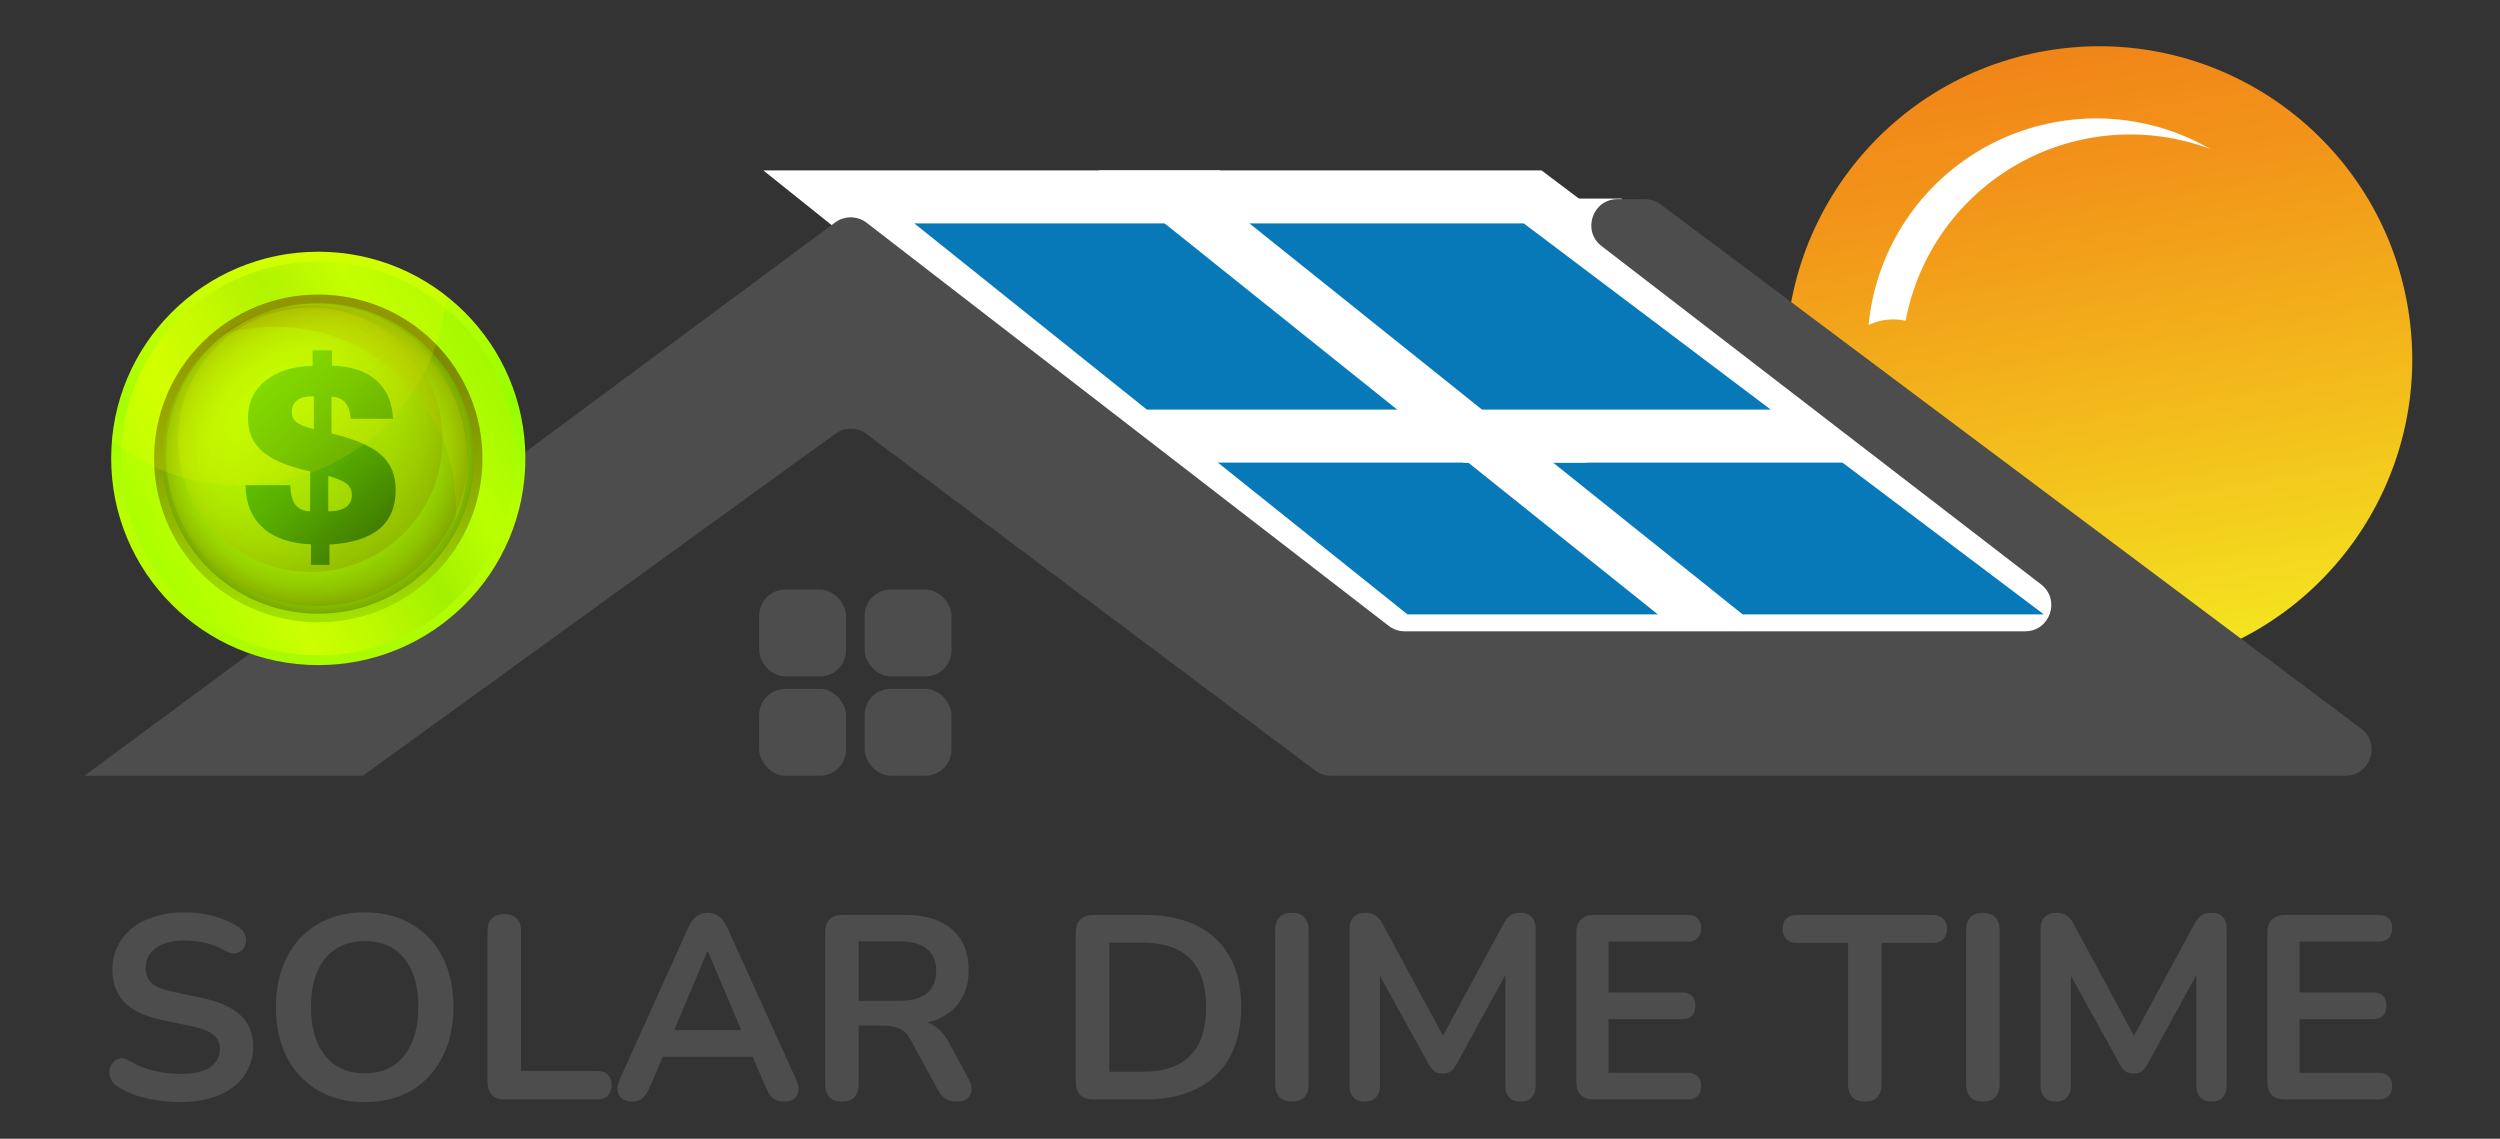 <svg width="191" height="87" viewBox="0 0 191 87" fill="none" xmlns="http://www.w3.org/2000/svg">
<rect x="0" y="0" width="191" height="87" fill="#333333" stroke="none"/>
<path d="M164.219 51.07C177.259 48.945 186.107 36.651 183.982 23.611C181.857 10.571 169.563 1.723 156.523 3.848C143.483 5.973 134.635 18.267 136.76 31.307C138.885 44.347 151.179 53.196 164.219 51.07Z" fill="url(#paint0_linear_136_493)"/>
<rect x="94.982" y="15.172" width="28.922" height="16.12" fill="white"/>
<path d="M118.323 16.097L137.022 30.486H113.999L95.465 16.097H118.323Z" fill="#189CD8" stroke="white" stroke-width="4.05" stroke-miterlimit="10"/>
<path d="M112.933 31.128L112.38 30.689H111.674H89.766H83.997L88.5 34.295L106.264 48.519L106.819 48.963H107.53H129.592H135.401L130.851 45.352L112.933 31.128Z" fill="#0779B8" stroke="white" stroke-width="4.05" stroke-miterlimit="10"/>
<path d="M138.498 31.097L137.957 30.689H137.279H115.371H109.602L114.105 34.295L131.87 48.519L132.425 48.963H133.136H156.146H162.196L157.365 45.321L138.498 31.097Z" fill="#0779B8" stroke="white" stroke-width="4.05" stroke-miterlimit="10"/>
<path d="M89.795 16.097L108.495 30.486H85.471L66.938 16.097H89.795Z" fill="#189CD8" stroke="white" stroke-width="4.05" stroke-miterlimit="10"/>
<path d="M93.02 15.482L92.468 15.043H91.761H69.853H64.085L68.588 18.649L86.352 32.873L86.907 33.317H87.618H109.68H115.488L110.939 29.706L93.02 15.482Z" fill="#0779B8" stroke="white" stroke-width="4.05" stroke-miterlimit="10"/>
<path d="M117.636 15.451L117.095 15.043H116.417H95.457H89.688L94.191 18.649L111.956 32.873L112.511 33.317H113.221H135.284H141.334L136.503 29.675L117.636 15.451Z" fill="#0779B8" stroke="white" stroke-width="4.05" stroke-miterlimit="10"/>
<path d="M6.453 59.266L7.022 58.844L23.136 46.938C23.256 46.849 23.327 46.708 23.327 46.558V46.558C23.327 46.407 23.4 46.265 23.522 46.176L36.163 36.959C36.254 36.892 36.382 36.919 36.439 37.017V37.017C36.496 37.114 36.626 37.141 36.717 37.073L63.802 16.997C64.521 16.464 65.507 16.474 66.215 17.021L106.097 47.816C106.447 48.086 106.877 48.233 107.319 48.233H154.716C156.625 48.233 157.449 45.813 155.936 44.648L122.359 18.799C120.846 17.634 121.67 15.214 123.579 15.214H125.671C126.103 15.214 126.524 15.354 126.87 15.613L180.388 55.664C181.927 56.817 181.112 59.266 179.189 59.266H101.68C101.247 59.266 100.826 59.125 100.48 58.866L66.196 33.157C65.495 32.632 64.534 32.624 63.824 33.137L27.723 59.266" fill="#4E4D4D"/>
<path d="M157.011 9.332C153.273 10.012 149.859 11.893 147.287 14.689C144.715 17.485 143.126 21.044 142.76 24.825C143.038 24.696 143.328 24.594 143.626 24.522C144.271 24.369 144.942 24.364 145.589 24.507C146.058 22.005 147.069 19.636 148.551 17.566C150.033 15.496 151.95 13.775 154.168 12.524C156.385 11.274 158.849 10.523 161.387 10.325C163.926 10.127 166.476 10.487 168.861 11.379C165.28 9.309 161.079 8.584 157.011 9.332Z" fill="white"/>
<path d="M24.316 50.815C33.054 50.815 40.138 43.745 40.138 35.024C40.138 26.303 33.054 19.233 24.316 19.233C15.578 19.233 8.494 26.303 8.494 35.024C8.494 43.745 15.578 50.815 24.316 50.815Z" fill="url(#paint1_linear_136_493)"/>
<path d="M34.974 45.661C40.861 39.786 40.861 30.262 34.974 24.387C29.088 18.512 19.544 18.512 13.658 24.387C7.772 30.262 7.772 39.786 13.658 45.661C19.544 51.536 29.088 51.536 34.974 45.661Z" fill="url(#paint2_linear_136_493)"/>
<path d="M33.187 43.877C38.086 38.988 38.086 31.06 33.187 26.171C28.287 21.281 20.344 21.281 15.445 26.171C10.546 31.06 10.546 38.988 15.445 43.877C20.344 48.767 28.287 48.767 33.187 43.877Z" fill="url(#paint3_linear_136_493)"/>
<path d="M24.316 46.89C30.882 46.89 36.206 41.577 36.206 35.023C36.206 28.47 30.882 23.157 24.316 23.157C17.749 23.157 12.426 28.47 12.426 35.023C12.426 41.577 17.749 46.89 24.316 46.89Z" fill="url(#paint4_radial_136_493)"/>
<path d="M23.756 43.154V41.585C22.171 41.524 20.945 41.101 20.08 40.316C19.214 39.532 18.774 38.447 18.762 37.062H22.164C22.201 37.764 22.34 38.269 22.58 38.576C22.821 38.884 23.191 39.047 23.69 39.066L23.7 36.02C22.022 35.651 20.811 35.145 20.064 34.502C19.318 33.859 18.945 33.005 18.945 31.94C18.945 30.759 19.391 29.807 20.282 29.084C21.173 28.361 22.373 27.984 23.883 27.953V26.763H25.363V27.935C26.806 27.972 27.931 28.343 28.738 29.048C29.546 29.752 29.975 30.735 30.024 31.997H26.789C26.759 31.454 26.621 31.041 26.375 30.758C26.13 30.475 25.78 30.328 25.327 30.316V33.113C27.108 33.538 28.371 34.081 29.114 34.742C29.857 35.404 30.229 36.297 30.229 37.424C30.229 38.728 29.808 39.726 28.967 40.419C28.125 41.112 26.86 41.507 25.17 41.603V43.156L23.756 43.154ZM23.978 32.789V30.278H23.904C23.367 30.278 22.965 30.38 22.697 30.583C22.429 30.785 22.295 31.093 22.295 31.506C22.291 31.653 22.324 31.8 22.389 31.932C22.454 32.065 22.55 32.18 22.669 32.267C22.918 32.461 23.354 32.635 23.977 32.789H23.978ZM25.079 39.066C25.671 39.066 26.119 38.961 26.424 38.752C26.729 38.542 26.881 38.231 26.881 37.819C26.881 37.462 26.752 37.178 26.494 36.966C26.235 36.754 25.763 36.552 25.078 36.362L25.079 39.066Z" fill="url(#paint5_linear_136_493)"/>
<g style="mix-blend-mode:screen" opacity="0.12">
<path d="M34.09 22.606C33.42 30.71 26.616 37.08 18.322 37.08C14.776 37.086 11.332 35.897 8.547 33.707C9.217 25.603 16.022 19.233 24.315 19.233C27.86 19.227 31.305 20.416 34.09 22.606Z" fill="#FFFF00"/>
</g>
<g style="mix-blend-mode:screen" opacity="0.05">
<path d="M34.09 22.606C33.42 30.71 26.616 37.08 18.322 37.08C14.776 37.086 11.332 35.897 8.547 33.707C9.217 25.603 16.022 19.233 24.315 19.233C27.86 19.227 31.305 20.416 34.09 22.606Z" fill="#FFFF00"/>
</g>
<path style="mix-blend-mode:screen" opacity="0.15" d="M16.779 25.632C18.819 24.13 21.288 23.322 23.822 23.326C30.389 23.326 35.712 28.64 35.712 35.193C35.714 36.78 35.397 38.351 34.778 39.813C34.808 39.452 34.822 39.088 34.822 38.721C34.822 31.123 28.65 24.962 21.037 24.962C19.591 24.96 18.154 25.186 16.779 25.632Z" fill="url(#paint6_linear_136_493)"/>
<path style="mix-blend-mode:screen" opacity="0.15" d="M30.857 40.734C34.805 36.793 34.805 30.404 30.857 26.463C26.908 22.522 20.506 22.522 16.558 26.463C12.609 30.404 12.609 36.793 16.558 40.734C20.506 44.674 26.908 44.674 30.857 40.734Z" fill="url(#paint7_linear_136_493)"/>
<path style="mix-blend-mode:screen" opacity="0.15" d="M35.737 34.746C35.737 41.127 30.576 46.299 24.21 46.299C17.844 46.299 12.684 41.127 12.684 34.746C12.684 28.366 17.844 23.194 24.21 23.194C30.576 23.194 35.737 28.366 35.737 34.746Z" fill="url(#paint8_linear_136_493)"/>
<rect x="58" y="45.041" width="6.638" height="6.638" rx="2" fill="#4E4D4D"/>
<rect x="58" y="52.628" width="6.638" height="6.638" rx="2" fill="#4E4D4D"/>
<rect x="66.059" y="45.041" width="6.638" height="6.638" rx="2" fill="#4E4D4D"/>
<rect x="66.059" y="52.628" width="6.638" height="6.638" rx="2" fill="#4E4D4D"/>
<path d="M13.785 84.2C13.198 84.2 12.611 84.153 12.025 84.06C11.438 83.98 10.885 83.853 10.365 83.68C9.845 83.493 9.378 83.267 8.965 83C8.725 82.84 8.558 82.647 8.465 82.42C8.371 82.193 8.338 81.973 8.365 81.76C8.405 81.533 8.491 81.34 8.625 81.18C8.771 81.007 8.951 80.9 9.165 80.86C9.378 80.82 9.611 80.88 9.865 81.04C10.451 81.387 11.071 81.64 11.725 81.8C12.378 81.96 13.065 82.04 13.785 82.04C14.838 82.04 15.605 81.867 16.085 81.52C16.565 81.16 16.805 80.7 16.805 80.14C16.805 79.673 16.631 79.307 16.285 79.04C15.951 78.773 15.371 78.553 14.545 78.38L12.345 77.92C11.078 77.653 10.131 77.207 9.505 76.58C8.891 75.94 8.585 75.1 8.585 74.06C8.585 73.407 8.718 72.813 8.985 72.28C9.251 71.747 9.625 71.287 10.105 70.9C10.598 70.513 11.178 70.22 11.845 70.02C12.525 69.807 13.271 69.7 14.085 69.7C14.885 69.7 15.645 69.8 16.365 70C17.085 70.2 17.731 70.493 18.305 70.88C18.518 71.027 18.658 71.207 18.725 71.42C18.805 71.633 18.825 71.847 18.785 72.06C18.745 72.26 18.651 72.433 18.505 72.58C18.358 72.727 18.171 72.813 17.945 72.84C17.731 72.867 17.485 72.8 17.205 72.64C16.711 72.36 16.211 72.16 15.705 72.04C15.198 71.92 14.651 71.86 14.065 71.86C13.451 71.86 12.925 71.947 12.485 72.12C12.045 72.293 11.705 72.54 11.465 72.86C11.238 73.167 11.125 73.533 11.125 73.96C11.125 74.44 11.285 74.827 11.605 75.12C11.925 75.4 12.471 75.62 13.245 75.78L15.425 76.24C16.745 76.52 17.725 76.96 18.365 77.56C19.018 78.16 19.345 78.96 19.345 79.96C19.345 80.6 19.211 81.18 18.945 81.7C18.691 82.22 18.318 82.667 17.825 83.04C17.345 83.413 16.765 83.7 16.085 83.9C15.405 84.1 14.638 84.2 13.785 84.2ZM27.862 84.2C26.502 84.2 25.309 83.9 24.282 83.3C23.269 82.7 22.482 81.86 21.922 80.78C21.362 79.687 21.082 78.407 21.082 76.94C21.082 75.833 21.242 74.84 21.562 73.96C21.882 73.067 22.335 72.307 22.922 71.68C23.522 71.04 24.235 70.553 25.062 70.22C25.902 69.873 26.835 69.7 27.862 69.7C29.235 69.7 30.429 70 31.442 70.6C32.455 71.187 33.242 72.02 33.802 73.1C34.362 74.18 34.642 75.453 34.642 76.92C34.642 78.027 34.482 79.027 34.162 79.92C33.842 80.813 33.382 81.58 32.782 82.22C32.195 82.86 31.482 83.353 30.642 83.7C29.815 84.033 28.889 84.2 27.862 84.2ZM27.862 82C28.729 82 29.462 81.8 30.062 81.4C30.675 81 31.142 80.42 31.462 79.66C31.795 78.9 31.962 77.993 31.962 76.94C31.962 75.34 31.602 74.1 30.882 73.22C30.175 72.34 29.169 71.9 27.862 71.9C27.009 71.9 26.275 72.1 25.662 72.5C25.049 72.887 24.575 73.46 24.242 74.22C23.922 74.967 23.762 75.873 23.762 76.94C23.762 78.527 24.122 79.767 24.842 80.66C25.562 81.553 26.569 82 27.862 82ZM38.545 84C38.132 84 37.812 83.887 37.585 83.66C37.358 83.42 37.245 83.093 37.245 82.68V71.14C37.245 70.713 37.352 70.393 37.565 70.18C37.792 69.953 38.112 69.84 38.525 69.84C38.938 69.84 39.252 69.953 39.465 70.18C39.692 70.393 39.805 70.713 39.805 71.14V81.82H45.605C45.965 81.82 46.238 81.913 46.425 82.1C46.625 82.287 46.725 82.553 46.725 82.9C46.725 83.247 46.625 83.52 46.425 83.72C46.238 83.907 45.965 84 45.605 84H38.545ZM48.303 84.16C47.983 84.16 47.723 84.087 47.523 83.94C47.336 83.793 47.223 83.6 47.183 83.36C47.143 83.107 47.19 82.827 47.323 82.52L52.603 70.82C52.776 70.433 52.983 70.16 53.223 70C53.476 69.827 53.763 69.74 54.083 69.74C54.39 69.74 54.663 69.827 54.903 70C55.156 70.16 55.37 70.433 55.543 70.82L60.843 82.52C60.99 82.827 61.043 83.107 61.003 83.36C60.963 83.613 60.85 83.813 60.663 83.96C60.476 84.093 60.23 84.16 59.923 84.16C59.55 84.16 59.256 84.073 59.043 83.9C58.843 83.713 58.663 83.433 58.503 83.06L57.203 80.04L58.283 80.74H49.843L50.923 80.04L49.643 83.06C49.47 83.447 49.29 83.727 49.103 83.9C48.916 84.073 48.65 84.16 48.303 84.16ZM54.043 72.68L51.243 79.34L50.723 78.7H57.403L56.903 79.34L54.083 72.68H54.043ZM64.326 84.16C63.913 84.16 63.593 84.047 63.366 83.82C63.153 83.58 63.046 83.253 63.046 82.84V71.2C63.046 70.773 63.159 70.453 63.386 70.24C63.612 70.013 63.932 69.9 64.346 69.9H69.166C70.713 69.9 71.906 70.273 72.746 71.02C73.586 71.753 74.006 72.787 74.006 74.12C74.006 74.987 73.812 75.733 73.426 76.36C73.052 76.987 72.506 77.467 71.786 77.8C71.066 78.133 70.192 78.3 69.166 78.3L69.346 78H70.006C70.552 78 71.026 78.133 71.426 78.4C71.839 78.667 72.199 79.087 72.506 79.66L74.006 82.44C74.166 82.72 74.239 82.993 74.226 83.26C74.213 83.527 74.112 83.747 73.926 83.92C73.739 84.08 73.466 84.16 73.106 84.16C72.746 84.16 72.453 84.087 72.226 83.94C71.999 83.78 71.799 83.54 71.626 83.22L69.606 79.5C69.366 79.047 69.079 78.747 68.746 78.6C68.426 78.44 68.013 78.36 67.506 78.36H65.606V82.84C65.606 83.253 65.499 83.58 65.286 83.82C65.073 84.047 64.752 84.16 64.326 84.16ZM65.606 76.46H68.726C69.646 76.46 70.339 76.273 70.806 75.9C71.286 75.513 71.526 74.94 71.526 74.18C71.526 73.433 71.286 72.873 70.806 72.5C70.339 72.113 69.646 71.92 68.726 71.92H65.606V76.46ZM83.546 84C83.106 84 82.766 83.887 82.526 83.66C82.3 83.42 82.186 83.08 82.186 82.64V71.26C82.186 70.82 82.3 70.487 82.526 70.26C82.766 70.02 83.106 69.9 83.546 69.9H87.427C89.787 69.9 91.606 70.507 92.886 71.72C94.18 72.933 94.826 74.673 94.826 76.94C94.826 78.073 94.66 79.08 94.326 79.96C94.007 80.827 93.526 81.56 92.886 82.16C92.26 82.76 91.487 83.22 90.567 83.54C89.66 83.847 88.613 84 87.427 84H83.546ZM84.746 81.88H87.266C88.093 81.88 88.806 81.78 89.406 81.58C90.02 81.367 90.526 81.06 90.927 80.66C91.34 80.247 91.647 79.733 91.847 79.12C92.046 78.493 92.147 77.767 92.147 76.94C92.147 75.287 91.74 74.053 90.927 73.24C90.113 72.427 88.893 72.02 87.266 72.02H84.746V81.88ZM98.701 84.16C98.287 84.16 97.968 84.047 97.741 83.82C97.528 83.58 97.421 83.253 97.421 82.84V71.06C97.421 70.633 97.528 70.307 97.741 70.08C97.968 69.853 98.287 69.74 98.701 69.74C99.114 69.74 99.427 69.853 99.641 70.08C99.868 70.307 99.981 70.633 99.981 71.06V82.84C99.981 83.253 99.874 83.58 99.661 83.82C99.448 84.047 99.127 84.16 98.701 84.16ZM104.265 84.16C103.892 84.16 103.605 84.053 103.405 83.84C103.205 83.627 103.105 83.333 103.105 82.96V70.94C103.105 70.553 103.212 70.26 103.425 70.06C103.639 69.847 103.932 69.74 104.305 69.74C104.639 69.74 104.899 69.807 105.085 69.94C105.285 70.06 105.465 70.273 105.625 70.58L110.565 79.72H109.925L114.865 70.58C115.025 70.273 115.199 70.06 115.385 69.94C115.572 69.807 115.832 69.74 116.165 69.74C116.539 69.74 116.825 69.847 117.025 70.06C117.225 70.26 117.325 70.553 117.325 70.94V82.96C117.325 83.333 117.225 83.627 117.025 83.84C116.839 84.053 116.552 84.16 116.165 84.16C115.792 84.16 115.505 84.053 115.305 83.84C115.105 83.627 115.005 83.333 115.005 82.96V73.7H115.445L111.245 81.36C111.112 81.587 110.972 81.753 110.825 81.86C110.679 81.967 110.479 82.02 110.225 82.02C109.972 82.02 109.765 81.967 109.605 81.86C109.445 81.74 109.305 81.573 109.185 81.36L104.945 73.68H105.425V82.96C105.425 83.333 105.325 83.627 105.125 83.84C104.939 84.053 104.652 84.16 104.265 84.16ZM121.789 84C121.349 84 121.009 83.887 120.769 83.66C120.542 83.42 120.429 83.08 120.429 82.64V71.26C120.429 70.82 120.542 70.487 120.769 70.26C121.009 70.02 121.349 69.9 121.789 69.9H128.929C129.262 69.9 129.515 69.987 129.689 70.16C129.875 70.333 129.969 70.58 129.969 70.9C129.969 71.233 129.875 71.493 129.689 71.68C129.515 71.853 129.262 71.94 128.929 71.94H122.889V75.82H128.489C128.835 75.82 129.095 75.907 129.269 76.08C129.442 76.253 129.529 76.507 129.529 76.84C129.529 77.173 129.442 77.427 129.269 77.6C129.095 77.773 128.835 77.86 128.489 77.86H122.889V81.96H128.929C129.262 81.96 129.515 82.047 129.689 82.22C129.875 82.393 129.969 82.647 129.969 82.98C129.969 83.313 129.875 83.567 129.689 83.74C129.515 83.913 129.262 84 128.929 84H121.789ZM142.472 84.16C142.059 84.16 141.739 84.047 141.512 83.82C141.299 83.58 141.192 83.253 141.192 82.84V72.04H137.292C136.945 72.04 136.672 71.947 136.472 71.76C136.285 71.56 136.192 71.293 136.192 70.96C136.192 70.613 136.285 70.353 136.472 70.18C136.672 69.993 136.945 69.9 137.292 69.9H147.652C147.999 69.9 148.265 69.993 148.452 70.18C148.652 70.353 148.752 70.613 148.752 70.96C148.752 71.293 148.652 71.56 148.452 71.76C148.265 71.947 147.999 72.04 147.652 72.04H143.752V82.84C143.752 83.253 143.645 83.58 143.432 83.82C143.219 84.047 142.899 84.16 142.472 84.16ZM151.494 84.16C151.08 84.16 150.76 84.047 150.534 83.82C150.32 83.58 150.214 83.253 150.214 82.84V71.06C150.214 70.633 150.32 70.307 150.534 70.08C150.76 69.853 151.08 69.74 151.494 69.74C151.907 69.74 152.22 69.853 152.434 70.08C152.66 70.307 152.774 70.633 152.774 71.06V82.84C152.774 83.253 152.667 83.58 152.454 83.82C152.24 84.047 151.92 84.16 151.494 84.16ZM157.058 84.16C156.685 84.16 156.398 84.053 156.198 83.84C155.998 83.627 155.898 83.333 155.898 82.96V70.94C155.898 70.553 156.005 70.26 156.218 70.06C156.432 69.847 156.725 69.74 157.098 69.74C157.432 69.74 157.692 69.807 157.878 69.94C158.078 70.06 158.258 70.273 158.418 70.58L163.358 79.72H162.718L167.658 70.58C167.818 70.273 167.992 70.06 168.178 69.94C168.365 69.807 168.625 69.74 168.958 69.74C169.332 69.74 169.618 69.847 169.818 70.06C170.018 70.26 170.118 70.553 170.118 70.94V82.96C170.118 83.333 170.018 83.627 169.818 83.84C169.632 84.053 169.345 84.16 168.958 84.16C168.585 84.16 168.298 84.053 168.098 83.84C167.898 83.627 167.798 83.333 167.798 82.96V73.7H168.238L164.038 81.36C163.905 81.587 163.765 81.753 163.618 81.86C163.472 81.967 163.272 82.02 163.018 82.02C162.765 82.02 162.558 81.967 162.398 81.86C162.238 81.74 162.098 81.573 161.978 81.36L157.738 73.68H158.218V82.96C158.218 83.333 158.118 83.627 157.918 83.84C157.732 84.053 157.445 84.16 157.058 84.16ZM174.582 84C174.142 84 173.802 83.887 173.562 83.66C173.335 83.42 173.222 83.08 173.222 82.64V71.26C173.222 70.82 173.335 70.487 173.562 70.26C173.802 70.02 174.142 69.9 174.582 69.9H181.722C182.055 69.9 182.308 69.987 182.482 70.16C182.668 70.333 182.762 70.58 182.762 70.9C182.762 71.233 182.668 71.493 182.482 71.68C182.308 71.853 182.055 71.94 181.722 71.94H175.682V75.82H181.282C181.628 75.82 181.888 75.907 182.062 76.08C182.235 76.253 182.322 76.507 182.322 76.84C182.322 77.173 182.235 77.427 182.062 77.6C181.888 77.773 181.628 77.86 181.282 77.86H175.682V81.96H181.722C182.055 81.96 182.308 82.047 182.482 82.22C182.668 82.393 182.762 82.647 182.762 82.98C182.762 83.313 182.668 83.567 182.482 83.74C182.308 83.913 182.055 84 181.722 84H174.582Z" fill="#4E4D4D"/>
<defs>
<linearGradient id="paint0_linear_136_493" x1="164.219" y1="51.07" x2="156.523" y2="3.848" gradientUnits="userSpaceOnUse">
<stop stop-color="#F4E71F"/>
<stop offset="0.32" stop-color="#F3C31C"/>
<stop offset="0.77" stop-color="#F29619"/>
<stop offset="1" stop-color="#F18518"/>
</linearGradient>
<linearGradient id="paint1_linear_136_493" x1="24.261" y1="18.976" x2="24.368" y2="50.558" gradientUnits="userSpaceOnUse">
<stop stop-color="#CCFF00"/>
<stop offset="0.14" stop-color="#BBFF00"/>
<stop offset="0.37" stop-color="#94FF00"/>
<stop offset="0.66" stop-color="#BAFF00"/>
<stop offset="0.85" stop-color="#B4FD00"/>
<stop offset="1" stop-color="#AAFB00"/>
</linearGradient>
<linearGradient id="paint2_linear_136_493" x1="11.261" y1="42.547" x2="37.346" y2="27.456" gradientUnits="userSpaceOnUse">
<stop offset="0.01" stop-color="#ABFF00"/>
<stop offset="0.25" stop-color="#CCFF00"/>
<stop offset="0.42" stop-color="#BBF900"/>
<stop offset="0.6" stop-color="#A3F100"/>
<stop offset="0.79" stop-color="#BAFF00"/>
<stop offset="1" stop-color="#A5F900"/>
</linearGradient>
<linearGradient id="paint3_linear_136_493" x1="24.316" y1="47.544" x2="24.316" y2="22.503" gradientUnits="userSpaceOnUse">
<stop stop-color="#A3E300"/>
<stop offset="0.03" stop-color="#A1DF00"/>
<stop offset="0.33" stop-color="#90B700"/>
<stop offset="0.6" stop-color="#849A00"/>
<stop offset="0.83" stop-color="#7D8800"/>
<stop offset="1" stop-color="#7A8200"/>
</linearGradient>
<radialGradient id="paint4_radial_136_493" cx="0" cy="0" r="1" gradientUnits="userSpaceOnUse" gradientTransform="translate(24.316 35.023) scale(11.89 11.866)">
<stop stop-color="#A3FF00"/>
<stop offset="0.46" stop-color="#A2FD00"/>
<stop offset="0.63" stop-color="#9FF600"/>
<stop offset="0.75" stop-color="#99EB00"/>
<stop offset="0.85" stop-color="#91DA00"/>
<stop offset="0.93" stop-color="#87C400"/>
<stop offset="1" stop-color="#7AA900"/>
</radialGradient>
<linearGradient id="paint5_linear_136_493" x1="19.725" y1="29.898" x2="29.439" y2="39.85" gradientUnits="userSpaceOnUse">
<stop stop-color="#33BF00"/>
<stop offset="0.3" stop-color="#32BB00"/>
<stop offset="0.61" stop-color="#2FAF00"/>
<stop offset="0.92" stop-color="#2A9B00"/>
<stop offset="1" stop-color="#289400"/>
</linearGradient>
<linearGradient id="paint6_linear_136_493" x1="32.729" y1="35.371" x2="22.369" y2="23.777" gradientUnits="userSpaceOnUse">
<stop stop-color="#FFFF00"/>
<stop offset="0.11" stop-color="#F6F100"/>
<stop offset="0.32" stop-color="#DDCD00"/>
<stop offset="0.61" stop-color="#B69200"/>
<stop offset="0.96" stop-color="#804100"/>
<stop offset="1" stop-color="#7A3800"/>
</linearGradient>
<linearGradient id="paint7_linear_136_493" x1="19.759" y1="29.197" x2="29.032" y2="39.575" gradientUnits="userSpaceOnUse">
<stop stop-color="#FFFF00"/>
<stop offset="0.11" stop-color="#F6F100"/>
<stop offset="0.32" stop-color="#DDCD00"/>
<stop offset="0.61" stop-color="#B69200"/>
<stop offset="0.96" stop-color="#804100"/>
<stop offset="1" stop-color="#7A3800"/>
</linearGradient>
<linearGradient id="paint8_linear_136_493" x1="19.698" y1="29.717" x2="30.295" y2="41.575" gradientUnits="userSpaceOnUse">
<stop stop-color="#FFFF00"/>
<stop offset="0.11" stop-color="#F6F100"/>
<stop offset="0.32" stop-color="#DDCD00"/>
<stop offset="0.61" stop-color="#B69200"/>
<stop offset="0.96" stop-color="#804100"/>
<stop offset="1" stop-color="#7A3800"/>
</linearGradient>
</defs>
</svg>
